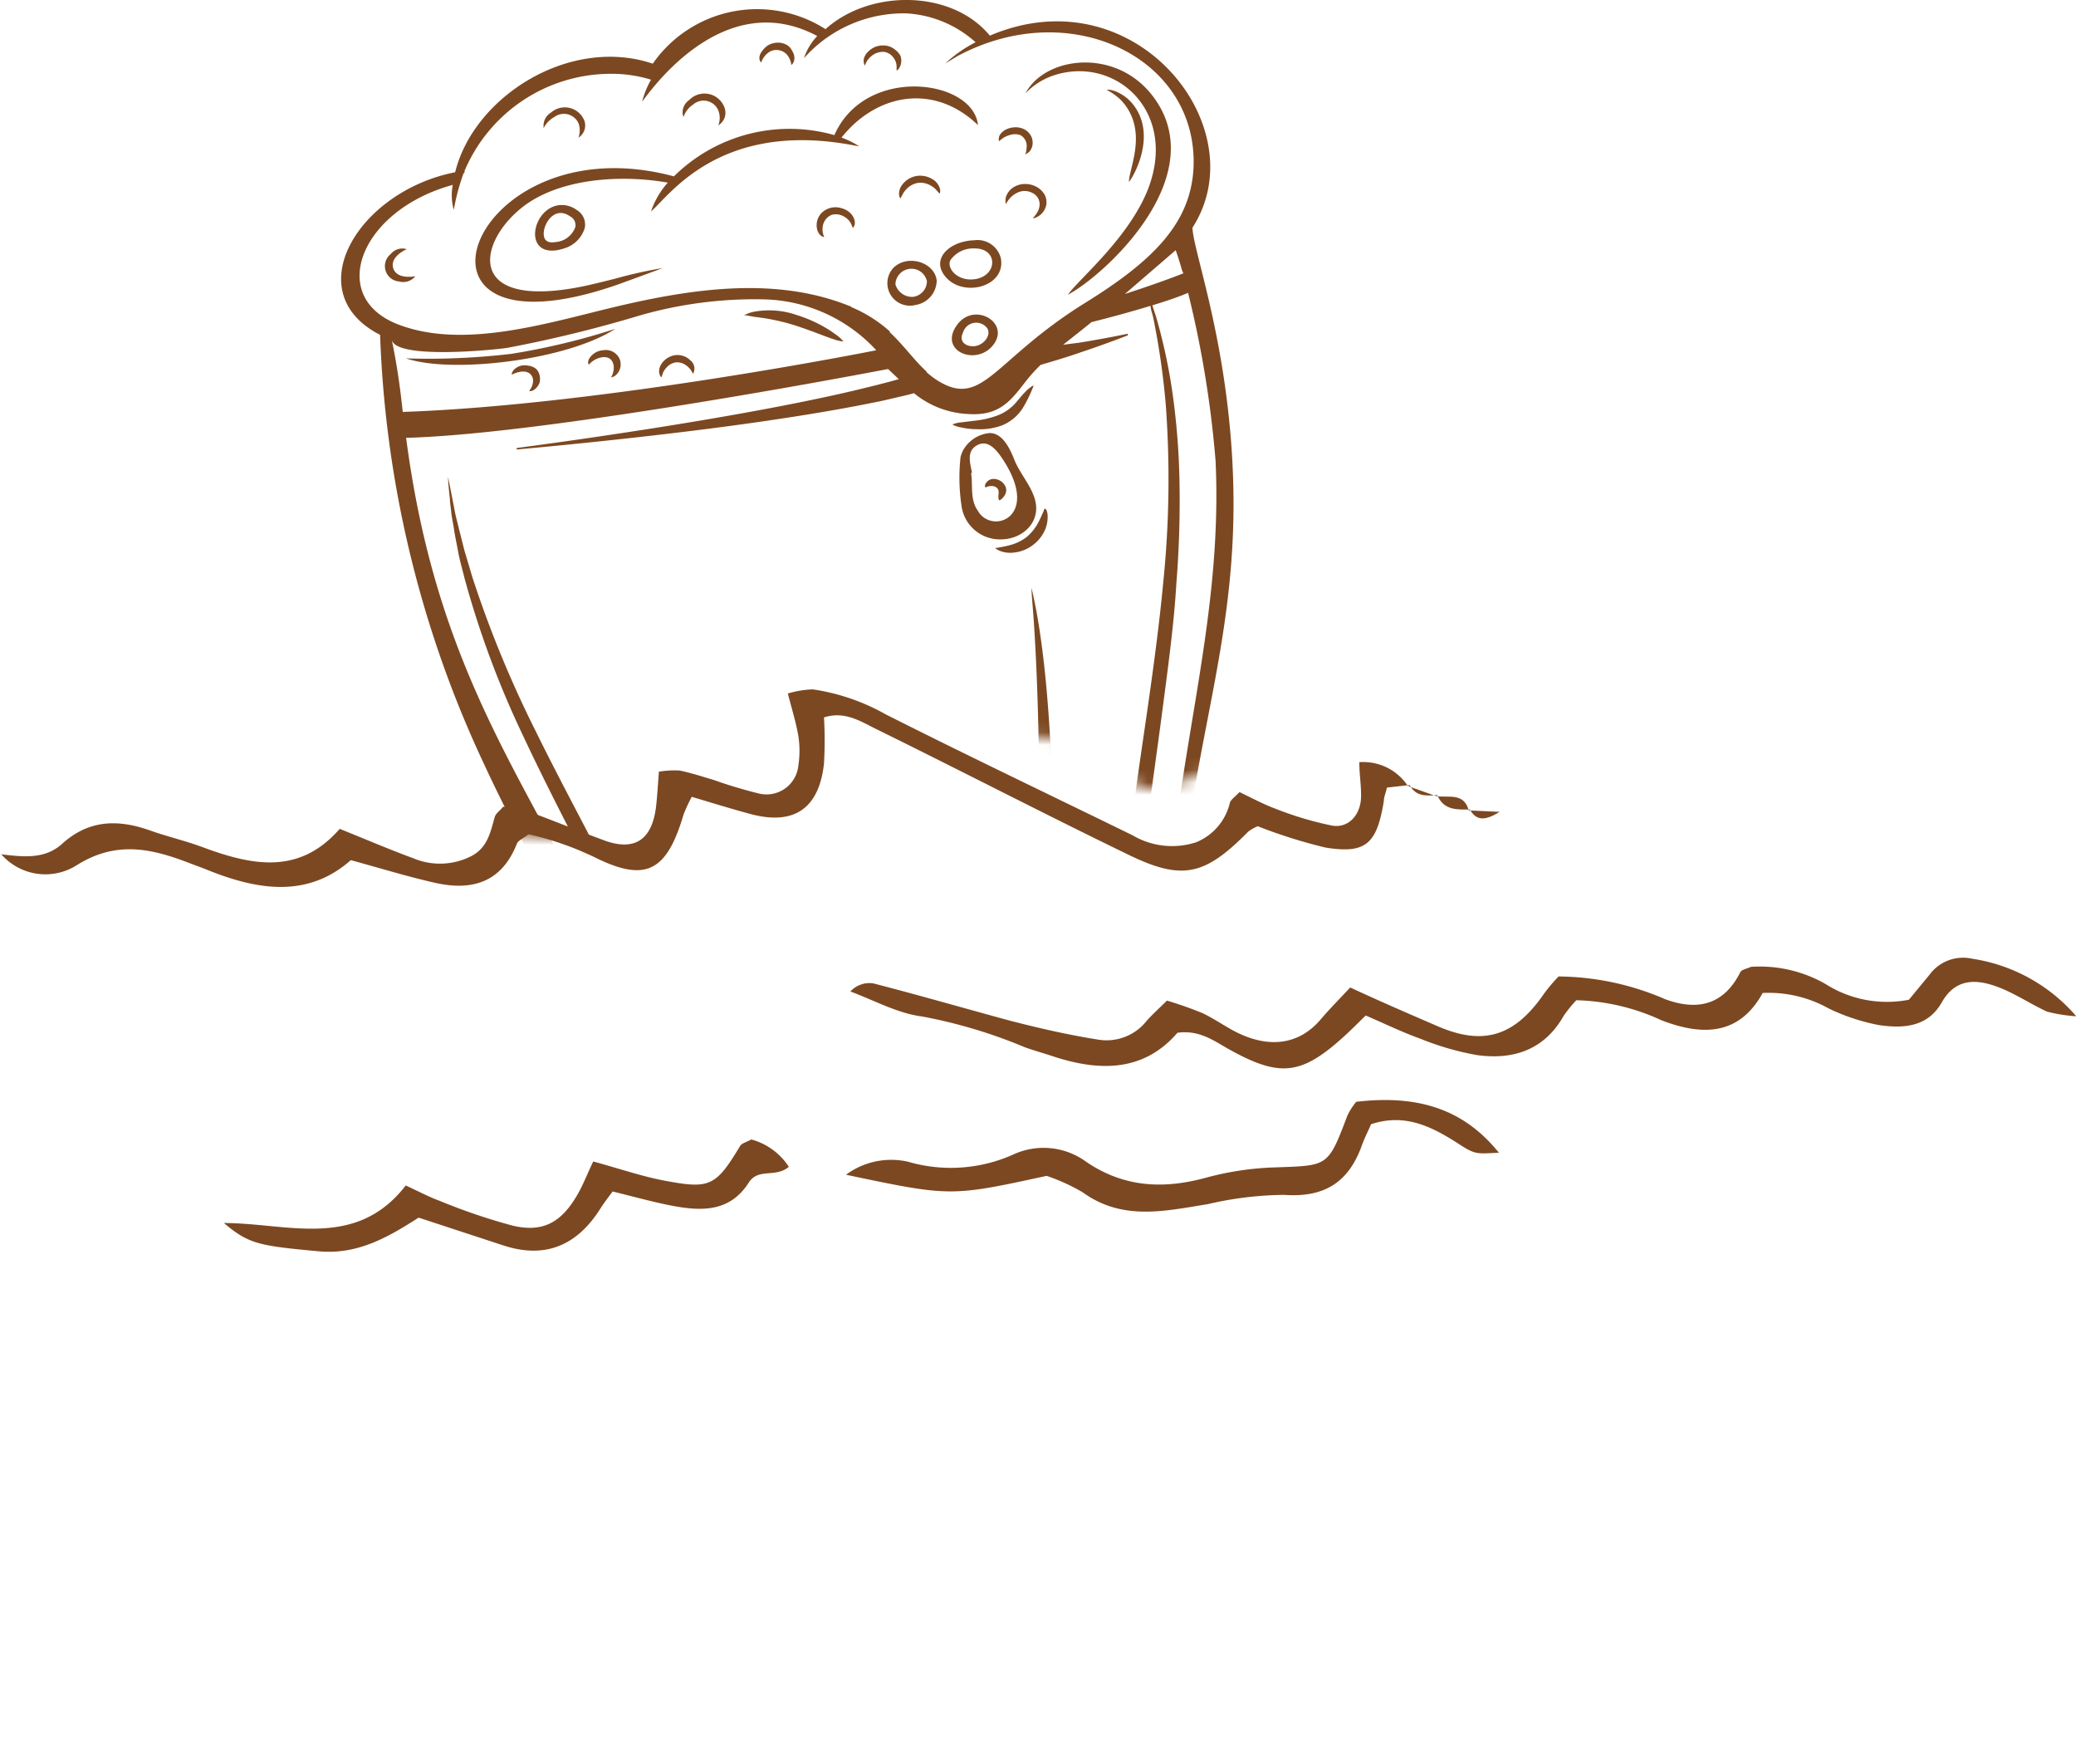 <svg xmlns="http://www.w3.org/2000/svg" xmlns:xlink="http://www.w3.org/1999/xlink" viewBox="0 0 165.98 141"><defs><style>.cls-1{fill:#fff;}.cls-2{mask:url(#mask);}.cls-3{fill:#7c4821;}</style><mask id="mask" x="1.32" y="-13.95" width="128.02" height="154.95" maskUnits="userSpaceOnUse"><path class="cls-1" d="M129.26,4.25c-.64-4.74-4.32-7.3-8.84-7.8q-3.18-.36-6.36-.67a7.64,7.64,0,0,0-.29-3.23c-1.59-4.93-6.1-7.24-11.06-6.28C89.9-11.26,77.07-8.89,64.27-6.4c-2.55,0-5.11.07-7.66.14C47.12-6,37.28-5.84,28.05-3.4,19.21-1.06,6.34,5.13,6,15.72a12.24,12.24,0,0,0,2.42,7.37C5.65,25,3.75,28,4.15,31.34l-.23.23c-3.28,3.3-3.65,9.48,0,12.73l2.5,2.22a11,11,0,0,0,1.42,1.07,8.23,8.23,0,0,0,5.78,5.33,7.86,7.86,0,0,0-2.36,6c.23,5.21,4,8.58,9,9-1.4-.12.33.21,1.26.44.28.1.79.28.95.36l1.52.77A58,58,0,0,0,31.92,73a20.8,20.8,0,0,0,10.47.65c-1.51-.17-3-.33-4.51-.61a3.5,3.5,0,0,1-2.42-4.27,3.57,3.57,0,0,1,4.27-2.42c3,.56,6.15.66,9.19,1.23a3.33,3.33,0,0,1,2.5,2.94c1.79-.89,3.52-1.88,5.29-2.83A21.3,21.3,0,0,1,63,65.27a28.6,28.6,0,0,1,7.07-1c3-.19,6.1-.19,9.15-.19.24,0,.49,0,.73,0a3.34,3.34,0,0,1-.32-2.56A3.49,3.49,0,0,1,83.85,59a31.1,31.1,0,0,1,7.56,4.07A12.67,12.67,0,0,0,94,62.64a14.47,14.47,0,0,0,9.68-10.06,16,16,0,0,0,0-7.74,11.12,11.12,0,0,0,1.32-2.57,19.62,19.62,0,0,0,0-12.71c-.16-1.2-.36-2.38-.61-3.56l.74-.33c3.52-1.62,6.74-4.78,7.72-8.62a3.94,3.94,0,0,0,.1-.47q5-1.14,9.9-2.46A9,9,0,0,0,129.26,4.25Z"/></mask></defs><g id="圖層_2" data-name="圖層 2"><g id="圖層_2-2" data-name="圖層 2"><g id="map_deco_1"><g class="cls-2"><g id="_3" data-name="3"><path class="cls-3" d="M95.34,18.2c5.17-8-4.58-20.31-16.2-15.35C76.11-.84,69.56-.88,66,2.33A10.16,10.16,0,0,0,52.19,5.09c-6.64-2.23-14.31,2.63-15.8,8.68-7.75,1.52-12.64,9.61-6,13a87.81,87.81,0,0,0,8.38,34.46c7.65,16.52,16,23.37,18.93,62.8.06.78-.66,1.24-.9,1.91a10,10,0,0,0-.43,2.83,7.18,7.18,0,0,0,.34,2.27l-.15.12.25.23a9.7,9.7,0,0,1,.79,3.91,6.3,6.3,0,0,0,0,1.3h-.11s0,0,0,.15a1.5,1.5,0,0,0,.15.41l.05.07a3.39,3.39,0,0,0,2.71,2.83,66.37,66.37,0,0,0,8.36.91c9.18.29,30.41-2.4,34.76-9.5a4.49,4.49,0,0,0,.24-3.81l0-.15-.09,0c-.11-.34-.24-.69-.39-1a.54.54,0,0,0-.42-.35,10.43,10.43,0,0,0-.18-4,22.11,22.11,0,0,0-2-4.3c-1.57-3-5.26-19.09-5.73-22.74C91.22,65.34,99.27,56.73,98.58,38,98.19,27.36,95.39,20.09,95.34,18.2ZM36.2,14.78a4.36,4.36,0,0,0,.08,2,17.13,17.13,0,0,1,.78-2.92c.07-.05.11-.1.07-.17A12.71,12.71,0,0,1,48.93,5.9a10.66,10.66,0,0,1,3.12.47,7.23,7.23,0,0,0-.71,1.75c.31-.32,6.27-9.37,14-5.24a4.72,4.72,0,0,0-1.06,1.77,10.66,10.66,0,0,1,8.19-3.58A9,9,0,0,1,78,3.38a10.45,10.45,0,0,0-2.42,1.69l1-.6c9.11-4.86,19.28.25,18.84,9-.24,4.43-3.31,7.42-8.61,10.71-7.41,4.59-8.2,8.48-11.82,6.26a6.55,6.55,0,0,1-.92-.7l0-.05h0c-1-.9-1.73-2-2.93-3.13l0-.07h0a11,11,0,0,0-3.1-1.95v-.06l-.08,0C62.27,22.17,55.9,23,50,24.34c-5.64,1.28-12.7,3.71-18.18,1.59C26.1,23.72,28.83,16.79,36.2,14.78Zm58.41,7.07c-.85.34-2.45.93-4.67,1.65L94,20c.18.53.34,1,.49,1.56ZM31.32,27.16c.34,1.59,8.09.82,9.23.65a102.92,102.92,0,0,0,10.53-2.57A33.28,33.28,0,0,1,61,23.93,12.61,12.61,0,0,1,70.06,28S48.18,32.38,32.2,32.93C32,31,31.72,29.05,31.32,27.16ZM32.47,35C44,34.71,71,29.5,71,29.5l.86.81-.8.22-1,.26L69,31.05c-3,.74-7.1,1.55-11.19,2.26-8.2,1.43-16.47,2.5-16.47,2.5s-.09.13,0,.12S49.69,35.2,58,34.1c4.14-.55,8.26-1.2,11.35-1.82l1.1-.22,1-.23c.62-.15,1.17-.26,1.62-.4h0a7.35,7.35,0,0,0,4.4,1.67c2.47.15,3.36-1.09,4.57-2.65a12.65,12.65,0,0,1,1.16-1.28c.74-.22,2-.58,3.19-1,1.91-.63,3.78-1.36,3.78-1.36s0-.13,0-.13-1.95.41-3.92.72L85,27.56c.76-.61,1.54-1.21,2.27-1.81,1.6-.4,3.2-.84,4.72-1.3,0,.25.12.55.21.93a60.52,60.52,0,0,1,1,6.91A81,81,0,0,1,93,46.59c-.29,3.11-.75,6.6-1.32,10.54s-1.24,8.33-1.74,13.24a84.46,84.46,0,0,0-.42,13.43,106.36,106.36,0,0,0,1.26,10.71c.52,3.13,1,5.87,1.48,8.25s1,4.41,1.41,6.12a59.56,59.56,0,0,0,2.24,6.9c.21.52.37.91.49,1.19a10.76,10.76,0,0,0-1.22-.19,28.31,28.31,0,0,0-5.07,0L87.3,117c-1,.09-1.93.18-2.89.3a81.45,81.45,0,0,0-10.53,1.94c-1.41.37-2.57.73-3.37,1-.4.13-.71.26-.92.34l-.33.13c-.09,0,0,.15,0,.12l.33-.11c.21-.08.52-.19.93-.31.8-.25,2-.56,3.39-.87a83.47,83.47,0,0,1,10.52-1.48c1-.07,1.92-.12,2.88-.17s1.89-.09,2.79-.11A28.11,28.11,0,0,1,95,118a9.16,9.16,0,0,1,3.1,1l.06,0c-5,3.81-12.38,5.22-18.3,6.21a70.44,70.44,0,0,1-12.54,1c-3,0-8.24-1.38-8.25-1.71C56.54,69.11,36.9,68.89,32.47,35Zm70.23,95.5c-.69,1.63-2.53,2.24-3.92,3.12-7.06,4.5-25,6.26-33.34,5.59-1.56-.13-4.22.09-5.6-.93h0a11.46,11.46,0,0,0,1.34.14,14,14,0,0,0,2.49-.07c.67-.08,1.11-.17,1.11-.17s0-.13,0-.13-.44,0-1.09,0a13.55,13.55,0,0,1-2.36-.37c-.42-.11-.83-.23-1.21-.37l-.53-.2a1.58,1.58,0,0,1-.37-.2c-.21-.14-.25-.26-.24-.28s0,0,0,0h-.08c-.1-2,3.16-.67,4.38-.5C72.77,137.38,89,134.9,97,131c1.52-.75,2.77-1.87,4.23-2.67a1.65,1.65,0,0,1,1.14-.26,3.93,3.93,0,0,1-.67,1.35,9.81,9.81,0,0,1-1.21,1.31l-.61.55s0,.11.07.11l.74-.38a10.79,10.79,0,0,0,1.57-1,5,5,0,0,0,.74-.72A3.47,3.47,0,0,1,102.7,130.47Zm-1.2-8.21a3.17,3.17,0,0,1,.12.41l-.14-.06a5.2,5.2,0,0,1-.19.69,5.42,5.42,0,0,1-.73,1.44A5.78,5.78,0,0,1,99.39,126a4.62,4.62,0,0,1-.65.45s0,.13,0,.12a6.23,6.23,0,0,0,.78-.27,6.78,6.78,0,0,0,1.57-1,6,6,0,0,0,.45-.42c-2.17,7-23.83,9.9-32.55,9.86a45.88,45.88,0,0,1-7.31-.8,4.57,4.57,0,0,1-3.13-1.51,8.28,8.28,0,0,0,1.84.48,16.71,16.71,0,0,0,2.73.12l1.23-.06s0-.12,0-.13-.49-.05-1.21-.15a15.31,15.31,0,0,1-2.56-.56A6.34,6.34,0,0,1,58.44,131l-.18-.15-.14-.15a2.51,2.51,0,0,1-.23-.25l0-.07c-.24-1.89.47-3.56,2.5-3.29,2.85.38,8,1.74,19.79-.21,6.2-1,13.89-2.58,19.09-6.6C100.25,119.47,101.07,121,101.5,122.26ZM97.19,36.88c.8,18-6.68,30.39-3.46,58.36.86,7.45,4.8,20.81,5.39,22.72l-.33-.19a9,9,0,0,0-2.3-.79c-.09-.29-.22-.7-.39-1.26-.41-1.35-1.06-3.56-1.82-7-.37-1.72-.77-3.74-1.17-6.13s-.82-5.12-1.28-8.25-.91-6.65-1.11-10.61a88.89,88.89,0,0,1,.47-13.24c.5-4.87,1.16-9.25,1.68-13.2s1-7.48,1.18-10.62a82.47,82.47,0,0,0,.25-8.3,57.49,57.49,0,0,0-.45-6.15,44.56,44.56,0,0,0-1.42-6.9l-.3-.91c1-.31,2-.63,2.86-1A84.22,84.22,0,0,1,97.19,36.88Z"/><path class="cls-3" d="M80,43.12c1.83,0,3.33-1.48,2.7-3.34-.36-1.09-1.16-1.94-1.59-3-.33-.83-.92-2.18-2-2.16A2.72,2.72,0,0,0,77,36a3,3,0,0,0-.2.52,15.21,15.21,0,0,0,.07,3.88A3.1,3.1,0,0,0,80,43.12Zm2-4.33-.05,0a2.87,2.87,0,0,0,0-.31C81.87,38.6,81.9,38.69,81.93,38.79Zm-4.29-1c-.11-.65-.43-1.57.23-2.08,1-.75,1.77.31,2.23,1,3.1,4.7-.93,6.07-2,4.1C77.54,39.93,77.8,38.81,77.64,37.83Z"/><path class="cls-3" d="M49.3,22.78c.7-.25,3.33-1.21,3.68-1.35a36.08,36.08,0,0,0-3.84.86c-.73.18-1.58.4-2.57.61-9.94,2-8.24-4.16-4.18-6.78,3-1.91,7.5-2.14,11-1.52a6.68,6.68,0,0,0-1.34,2.3c1.41-1.16,5.45-7.35,16.26-5.27l.39.07A6.64,6.64,0,0,0,67.28,11c2.78-3.51,7.39-4.39,10.91-1-.36-3.66-9-4.83-11.48.8a13.14,13.14,0,0,0-12.83,3.3C37.45,9.67,30.44,29.3,49.3,22.78Z"/><path class="cls-3" d="M91.79,15.11c-1.54,3.93-5.57,7.23-6.41,8.45,3-1.59,11.84-9.7,6.61-16.1-3-3.64-8.46-2.91-10,0A5.51,5.51,0,0,1,84.33,6C89.2,4.46,94.18,8.91,91.79,15.11Z"/><path class="cls-3" d="M77.87,19.21a3.05,3.05,0,0,0-.52.05c-1.66.27-2.86,1.55-1.76,2.86,1.41,1.7,4.85.81,4.43-1.47A1.92,1.92,0,0,0,77.87,19.21Zm.12,3.1c-1.37.23-2.34-.83-2-1.52a2.23,2.23,0,0,1,1.9-.93C79.79,19.83,79.79,22,78,22.31Z"/><path class="cls-3" d="M76.5,26c-1.43,2,1.35,3.22,2.76,1.75C81,25.9,77.91,24,76.5,26ZM78,27.66c-.63.11-1.41-.26-1-1.09a1.1,1.1,0,0,1,1.94-.32C79.26,26.8,78.67,27.55,78,27.66Z"/><path class="cls-3" d="M71.46,21.38a1.8,1.8,0,0,0,1.74,3,2,2,0,0,0,1.69-1.95C74.75,21,72.63,20.29,71.46,21.38ZM73,23.73a1.39,1.39,0,0,1-1.41-1h0a1.28,1.28,0,0,1,1.17-1.24,1.26,1.26,0,0,1,1.35,1A1.27,1.27,0,0,1,73,23.73Z"/><path class="cls-3" d="M44.54,20a4.37,4.37,0,0,0,.62-.16,2.43,2.43,0,0,0,1.59-1.61,1.35,1.35,0,0,0-.65-1.45,2,2,0,0,0-1.47-.37C42.54,16.74,41.85,20.43,44.54,20ZM46,18.14a1.81,1.81,0,0,1-1.58,1.21c-.64.11-.79-.16-.85-.24-.43-.74.6-2.81,2-1.82A.79.79,0,0,1,46,18.14Z"/><path class="cls-3" d="M49.19,26.29a55.15,55.15,0,0,1-8.33,2,56.92,56.92,0,0,1-8.4.36C36.16,29.9,45.34,28.79,49.19,26.29Z"/><path class="cls-3" d="M90.51,8.25a3.4,3.4,0,0,0-1.14-.87,2.39,2.39,0,0,0-.69-.21l-.2,0,.16.1a5.14,5.14,0,0,1,.55.36,3.83,3.83,0,0,1,.87.91c1.57,2.29.21,4.94.2,6C90.6,14.18,92.6,10.73,90.51,8.25Z"/><path class="cls-3" d="M42.23,29.23a1.39,1.39,0,0,0-.55,0,1.19,1.19,0,0,0-.62.36c-.2.27-.13.38-.14.37s.95-.53,1.48-.06a.77.77,0,0,1,.22.6,1.45,1.45,0,0,1-.12.45c-.12.22-.19.31-.19.32a.62.62,0,0,0,.43-.14,1.15,1.15,0,0,0,.41-.57,1.2,1.2,0,0,0,0-.51,1,1,0,0,0-.31-.58A1.25,1.25,0,0,0,42.23,29.23Z"/><path class="cls-3" d="M48.22,28a1.4,1.4,0,0,0-1.14.72c-.13.34,0,.43,0,.43a1.83,1.83,0,0,1,.8-.53c.62-.19,1.11,0,1.19.66a1.52,1.52,0,0,1-.22.89.78.78,0,0,0,.44-.23,1.15,1.15,0,0,0,.25-1.24A1.2,1.2,0,0,0,48.22,28Z"/><path class="cls-3" d="M53,29.81a1.65,1.65,0,0,1,.31-.45,1.23,1.23,0,0,1,.72-.39,1.2,1.2,0,0,1,.79.21,1.56,1.56,0,0,1,.39.37c.15.22.19.33.2.33a.83.83,0,0,0-.21-1.07A1.47,1.47,0,0,0,54,28.39a1.57,1.57,0,0,0-1.12.71,1.08,1.08,0,0,0-.18.68c.06.34.19.38.18.38S52.94,30.05,53,29.81Z"/><path class="cls-3" d="M67.3,16.65a1.58,1.58,0,0,0-1,0c-1.38.47-1.17,2.2-.4,2.3a1.45,1.45,0,0,1-.07-1.06,1.16,1.16,0,0,1,.68-.72,1.28,1.28,0,0,1,1,.16,1.33,1.33,0,0,1,.48.46,2.69,2.69,0,0,1,.19.43C68.56,17.9,68.3,16.93,67.3,16.65Z"/><path class="cls-3" d="M72.18,15.51a1.86,1.86,0,0,1,.37-.47,1.66,1.66,0,0,1,.85-.42,1.62,1.62,0,0,1,.95.18,1.94,1.94,0,0,1,.49.36,3.39,3.39,0,0,0,.29.32.63.63,0,0,0,0-.45,1.24,1.24,0,0,0-.45-.62,1.89,1.89,0,0,0-1.35-.35,1.8,1.8,0,0,0-1.19.7,1.21,1.21,0,0,0-.26.7c0,.35.14.42.13.42l0-.08C72.07,15.74,72.11,15.64,72.18,15.51Z"/><path class="cls-3" d="M80.45,16.32s0-.13.27-.44a1.79,1.79,0,0,1,.61-.47,1.3,1.3,0,0,1,1.18,0,1,1,0,0,1,.61.9,1.32,1.32,0,0,1-.21.7,2.22,2.22,0,0,1-.34.43s.19.05.59-.25a1.39,1.39,0,0,0,.5-.86,1.32,1.32,0,0,0-.12-.73,1.64,1.64,0,0,0-.7-.68,1.92,1.92,0,0,0-1-.21,1.75,1.75,0,0,0-.79.25,1.44,1.44,0,0,0-.62.77C80.32,16.21,80.47,16.33,80.45,16.32Z"/><path class="cls-3" d="M79.88,11.29s.08-.08.31-.25a1.9,1.9,0,0,1,.53-.24,1.35,1.35,0,0,1,.86,0,1,1,0,0,1,.48.62,1.24,1.24,0,0,1,0,.53c0,.26-.11.37-.1.38a.78.78,0,0,0,.4-.28,1.06,1.06,0,0,0,.2-.7,1.12,1.12,0,0,0-.15-.52,1.25,1.25,0,0,0-.55-.51,1.53,1.53,0,0,0-.79-.14,1.65,1.65,0,0,0-.59.15,1.21,1.21,0,0,0-.57.51C79.79,11.19,79.89,11.3,79.88,11.29Z"/><path class="cls-3" d="M44.34,9.34a1.28,1.28,0,0,1,1.91.51,1.69,1.69,0,0,1,0,1.15,1.15,1.15,0,0,0,.49-1.3A1.68,1.68,0,0,0,44.05,9a1.22,1.22,0,0,0-.59,1.15l0,.1A2.12,2.12,0,0,1,44.34,9.34Z"/><path class="cls-3" d="M54.65,9.35a1.91,1.91,0,0,1,.78-1,1.27,1.27,0,0,1,2,.48,1.63,1.63,0,0,1,0,1.19,1.17,1.17,0,0,0,.52-1.34A1.7,1.7,0,0,0,55.1,8a1.18,1.18,0,0,0-.5,1.22Z"/><path class="cls-3" d="M62.17,4a1.11,1.11,0,0,1,.74.36,1.54,1.54,0,0,1,.36.84.67.67,0,0,0,.23-.4,1,1,0,0,0-.14-.69A1.24,1.24,0,0,0,63,3.65a1.41,1.41,0,0,0-.74-.24,1.64,1.64,0,0,0-.78.17A1.54,1.54,0,0,0,61,4c-.54.63-.15,1-.15,1S61.22,3.92,62.17,4Z"/><path class="cls-3" d="M69.34,4.84a2,2,0,0,1,.44-.44,1.44,1.44,0,0,1,.94-.25,1.16,1.16,0,0,1,.75.51,1.27,1.27,0,0,1,.21.55,4.2,4.2,0,0,1,0,.42s.16,0,.31-.39a1.11,1.11,0,0,0,0-.78A1.4,1.4,0,0,0,71.6,4a1.42,1.42,0,0,0-.76-.35,1.73,1.73,0,0,0-.87.1,1.75,1.75,0,0,0-.54.36,1.14,1.14,0,0,0-.38.69c0,.37.11.44.1.45S69.19,5.1,69.34,4.84Z"/><path class="cls-3" d="M31.9,22.5a1.24,1.24,0,0,0,1.31-.42s-1.48.31-1.77-.64,1.08-1.52,1.08-1.52a1.19,1.19,0,0,0-1.28.39A1.23,1.23,0,0,0,31.9,22.5Z"/><path class="cls-3" d="M79.7,39c.31.28,0,.68.19,1a.61.61,0,0,0,.26-.18c1-1-.78-2.15-1.35-1.15-.11.22,0,.31,0,.3S79.34,38.69,79.7,39Z"/><path class="cls-3" d="M60.74,113.44c.48,3.24.79,5.36,1,6.66s.3,1.79.3,1.79,0-.5-.1-1.81-.24-3.45-.57-6.72-.8-7.68-1.85-13.5C59,97,58.27,93.69,57.24,90.09c-.27-.9-.52-1.83-.84-2.77-.16-.47-.31-.94-.47-1.42s-.35-1-.52-1.46c-.34-1-.76-2-1.17-3s-.87-2-1.33-3.09c-1.9-4.19-3.84-7.84-5.56-11.12s-3.25-6.19-4.53-8.8a88.84,88.84,0,0,1-5.06-12.31L37.13,44,36.7,42.3c-.12-.52-.26-1-.33-1.39l-.21-1.08c-.24-1.24-.34-1.69-.34-1.69s0,.46.15,1.72c0,.31.07.68.11,1.1s.15.88.23,1.42.21,1.12.33,1.78.33,1.36.52,2.14a75.14,75.14,0,0,0,4.7,12.6c1.24,2.65,2.73,5.6,4.42,8.89s3.6,6.94,5.48,11.09a95.87,95.87,0,0,1,6.71,21.18C59.63,105.82,60.25,110.2,60.74,113.44Z"/><path class="cls-3" d="M88.26,106.87c.6,2.4,1,3.95,1.33,4.9s.4,1.31.4,1.31,0-.37-.21-1.35-.46-2.57-.9-5-1.06-5.7-1.8-10.07S85.47,86.82,84.86,80c-.3-3.42-.43-6.5-.5-9.29s-.13-5.26-.21-7.46c-.15-4.4-.4-7.68-.67-10.09s-.55-4-.73-4.88S82.47,47,82.47,47s0,.35.08,1.3.19,2.49.3,4.9.21,5.67.24,10.06c0,2.2,0,4.68.07,7.47s.14,5.92.45,9.37A160,160,0,0,0,86,96.85C86.9,101.21,87.66,104.46,88.26,106.87Z"/><path class="cls-3" d="M82.73,128.73a24.23,24.23,0,0,0,5.53-.9,24.58,24.58,0,0,0,5.27-2c.46-.25.74-.44.91-.55a2,2,0,0,0,.23-.18l-.28.06c-.21,0-.53.14-1,.29-1,.29-2.6.87-5.32,1.62s-4.4,1.05-5.37,1.29c-.49.12-.8.2-1,.27l-.26.09a1.41,1.41,0,0,0,.27,0A7.36,7.36,0,0,0,82.73,128.73Z"/><path class="cls-3" d="M94.86,127.83a64.81,64.81,0,0,1-6.51,2c-3.37.82-5.44,1.07-6.65,1.27l-1.24.21-.32.08.33.05a9.89,9.89,0,0,0,1.26.07,26.48,26.48,0,0,0,6.82-.88A26.8,26.8,0,0,0,95,128.21a9.81,9.81,0,0,0,1.11-.68,2.07,2.07,0,0,0,.28-.21l-.34.1C95.84,127.49,95.45,127.63,94.86,127.83Z"/><path class="cls-3" d="M95.67,132.55a71.64,71.64,0,0,1-7.38,2.14c-3.82.87-6.14,1.3-7.48,1.64a12.88,12.88,0,0,0-1.72.48,12.09,12.09,0,0,0,1.78-.08,54.18,54.18,0,0,0,7.61-1.23,31.94,31.94,0,0,0,7.36-2.57,13.92,13.92,0,0,0,1.26-.73l.33-.22-.38.1Z"/><path class="cls-3" d="M83.53,40.65a.86.86,0,0,0-.07.12c0,.09-.09.22-.17.42a8.3,8.3,0,0,1-.37.75,4,4,0,0,1-.85,1,3.7,3.7,0,0,1-1.15.59,7.83,7.83,0,0,1-.8.19l-.43.08a.4.4,0,0,0-.12,0l.09.09a1.76,1.76,0,0,0,.43.2,2.28,2.28,0,0,0,1,.08,3,3,0,0,0,1.52-.62,3,3,0,0,0,1-1.34,2.64,2.64,0,0,0,.15-1,1.32,1.32,0,0,0-.11-.47Z"/><path class="cls-3" d="M78.07,34.31A5.08,5.08,0,0,0,80.13,34a3.57,3.57,0,0,0,1.65-1.39,11.15,11.15,0,0,0,.57-1.08c.12-.27.19-.44.23-.55a.77.77,0,0,0,.06-.17l-.15.08a2.88,2.88,0,0,0-.48.4c-.22.21-.47.53-.79.9a3.67,3.67,0,0,1-1.41,1,7.32,7.32,0,0,1-1.78.43l-1.15.14a2.65,2.65,0,0,0-.74.17,2,2,0,0,0,.72.24A5.41,5.41,0,0,0,78.07,34.31Z"/><path class="cls-3" d="M60.31,25.33a16.86,16.86,0,0,1,3.18.66c1.58.51,2.54.94,3.14,1.12a3.19,3.19,0,0,0,.81.19,3,3,0,0,0-.62-.56,9.52,9.52,0,0,0-1.1-.7,10.92,10.92,0,0,0-2-.85,6.74,6.74,0,0,0-3.44-.27,2.48,2.48,0,0,0-.61.2.54.54,0,0,0-.16.09l.17,0Z"/></g></g><path class="cls-3" d="M.1,68.29a4.68,4.68,0,0,0,6.06.86c3.2-2,6.06-1.29,9.1-.11.45.17.9.33,1.34.51,4,1.61,8,2.26,11.45-.79,2.4.66,4.52,1.31,6.67,1.8,3,.69,5.38,0,6.61-3.12.1-.25.47-.39.93-.75a24.73,24.73,0,0,1,5.18,1.79c4.15,2.09,5.85,1.25,7.21-3.36a11.54,11.54,0,0,1,.66-1.42c1.57.47,3.06.93,4.57,1.34,3.56,1,5.6-.36,6-4a32.47,32.47,0,0,0,0-3.69c1.66-.53,2.93.32,4.17.93,6.71,3.3,13.35,6.74,20.07,10,4.39,2.15,6.18,1.75,9.69-1.81a3.54,3.54,0,0,1,.75-.42A40.45,40.45,0,0,0,106,67.76c3.21.51,4.08-.3,4.64-3.72,0-.31.14-.61.25-1.08l1.78-.2-.09.1a4.27,4.27,0,0,0-3.9-1.93c0,.94.15,1.82.14,2.7,0,1.5-1,2.6-2.32,2.37A27.29,27.29,0,0,1,102,64.66c-1-.37-2-.91-2.9-1.34-.37.4-.69.59-.77.86a4.53,4.53,0,0,1-2.69,3.15,6.22,6.22,0,0,1-5.08-.55c-6.58-3.22-13.2-6.37-19.74-9.67a16.83,16.83,0,0,0-5.83-2,7.75,7.75,0,0,0-2,.33c.33,1.29.66,2.33.84,3.4a7.78,7.78,0,0,1,0,2.36,2.56,2.56,0,0,1-3.09,2.25,37.15,37.15,0,0,1-3.65-1.09c-.91-.27-1.82-.57-2.74-.76a7.38,7.38,0,0,0-1.67.09c-.07.92-.12,1.83-.22,2.73-.31,2.74-1.73,3.67-4.21,2.74-2.09-.77-4.15-1.62-6.24-2.38a9.56,9.56,0,0,0-1.78-.29c-.28.34-.59.54-.67.81-.35,1.22-.57,2.46-1.88,3.14a5.51,5.51,0,0,1-4.64.17c-1.93-.71-3.81-1.52-5.88-2.35-3.26,3.74-7.07,2.91-11,1.45-1.34-.5-2.75-.82-4.1-1.3-2.57-.92-4.93-.92-7.11,1.06-1.44,1.3-3.29,1-5,.81Z"/><path class="cls-3" d="M166,81.24a13.66,13.66,0,0,0-8.33-4.6,3.32,3.32,0,0,0-3.4,1.28l-1.65,2a9.15,9.15,0,0,1-6.67-1.26A10.58,10.58,0,0,0,140,77.29c-.32.15-.75.21-.86.43-1.33,2.64-3.44,3.1-6,2.16a21.79,21.79,0,0,0-8.53-1.82,14,14,0,0,0-1.13,1.33c-2.36,3.45-4.86,4.24-8.53,2.65-2.32-1-4.63-2-7-3.1-.93,1-1.7,1.77-2.4,2.6-1.73,2-4.07,2.22-6.5,1.07-1-.47-1.91-1.15-2.91-1.62a30.22,30.22,0,0,0-2.84-1c-.55.55-1.13,1.06-1.64,1.64a4.08,4.08,0,0,1-3.85,1.48c-2.34-.37-4.67-.9-7-1.5-3.69-1-7.35-2.06-11-3a2.08,2.08,0,0,0-1.82.65c1.91.71,3.77,1.75,5.74,2a40.31,40.31,0,0,1,8.21,2.46c.75.27,1.52.48,2.27.73,3.74,1.23,7.25,1.22,9.93-1.89,1.8-.24,2.94.67,4.19,1.36,4.12,2.28,5.81,2,9.35-1.27.45-.42.89-.86,1.51-1.47,1.49.64,2.9,1.33,4.38,1.86a22.27,22.27,0,0,0,4.55,1.31c2.89.39,5.36-.42,6.91-3.16a10.86,10.86,0,0,1,1-1.23,17.15,17.15,0,0,1,6.8,1.6c3.4,1.31,6.26,1.15,8.1-2.18a9.79,9.79,0,0,1,5.26,1.23,16.12,16.12,0,0,0,4.06,1.34c1.92.28,3.88.16,5-1.82s2.84-1.87,4.58-1.19c1.32.51,2.53,1.33,3.83,1.93A12.08,12.08,0,0,0,166,81.24Z"/><path class="cls-3" d="M67.64,93.91C76,95.67,76,95.67,83.68,94a15.5,15.5,0,0,1,2.89,1.32c3.18,2.3,6.58,1.49,10,.94a27.86,27.86,0,0,1,6.1-.74c3.22.23,5.17-1,6.23-4,.21-.58.5-1.13.72-1.65,2.68-.88,4.77.16,6.83,1.46,1.52,1,1.55.91,3.39.82-2.73-3.38-6.29-4.67-11.41-4.07a5.83,5.83,0,0,0-.7,1.09c-1.55,4.11-1.55,4-5.69,4.15a23.79,23.79,0,0,0-5.63.83c-3.41.93-6.56.77-9.56-1.27A5.77,5.77,0,0,0,81,92.3a12.21,12.21,0,0,1-8.4.57A6.08,6.08,0,0,0,67.64,93.91Z"/><path class="cls-3" d="M47.43,92.85c-.48,1-.82,1.9-1.29,2.7-1.27,2.17-2.73,3-5.15,2.43A47.42,47.42,0,0,1,35.16,96c-.88-.32-1.71-.77-2.72-1.23-4,5.17-9.47,3-14.54,3,2,1.69,2.83,1.82,7.57,2.26,3.1.29,5.52-1.1,8-2.69l6.77,2.22c3.36,1.1,5.89,0,7.74-2.91.25-.4.53-.77,1-1.4,1.45.35,2.94.77,4.46,1.08,2.42.49,4.84.68,6.41-1.77.77-1.23,2.13-.37,3.22-1.28a5.19,5.19,0,0,0-3-2.19c-.4.22-.76.3-.89.51-1.87,3.11-2.39,3.45-5.62,2.86C51.57,94.13,49.77,93.49,47.43,92.85Z"/><path class="cls-3" d="M114.91,63.55c.5,1.22,1.55,1.18,2.6,1.16l-.08.09c-.38-1.48-1.64-1-2.61-1.16Z"/><path class="cls-3" d="M117.51,64.71c.45.74,1,1.06,2.39.19l-2.47-.11Z"/><path class="cls-3" d="M0,68.32l.09,0Z"/><path class="cls-3" d="M114.82,63.64l-2.2-.78.09-.1c.49.94,1.35.86,2.2.8C114.91,63.55,114.82,63.64,114.82,63.64Z"/></g></g></g></svg>